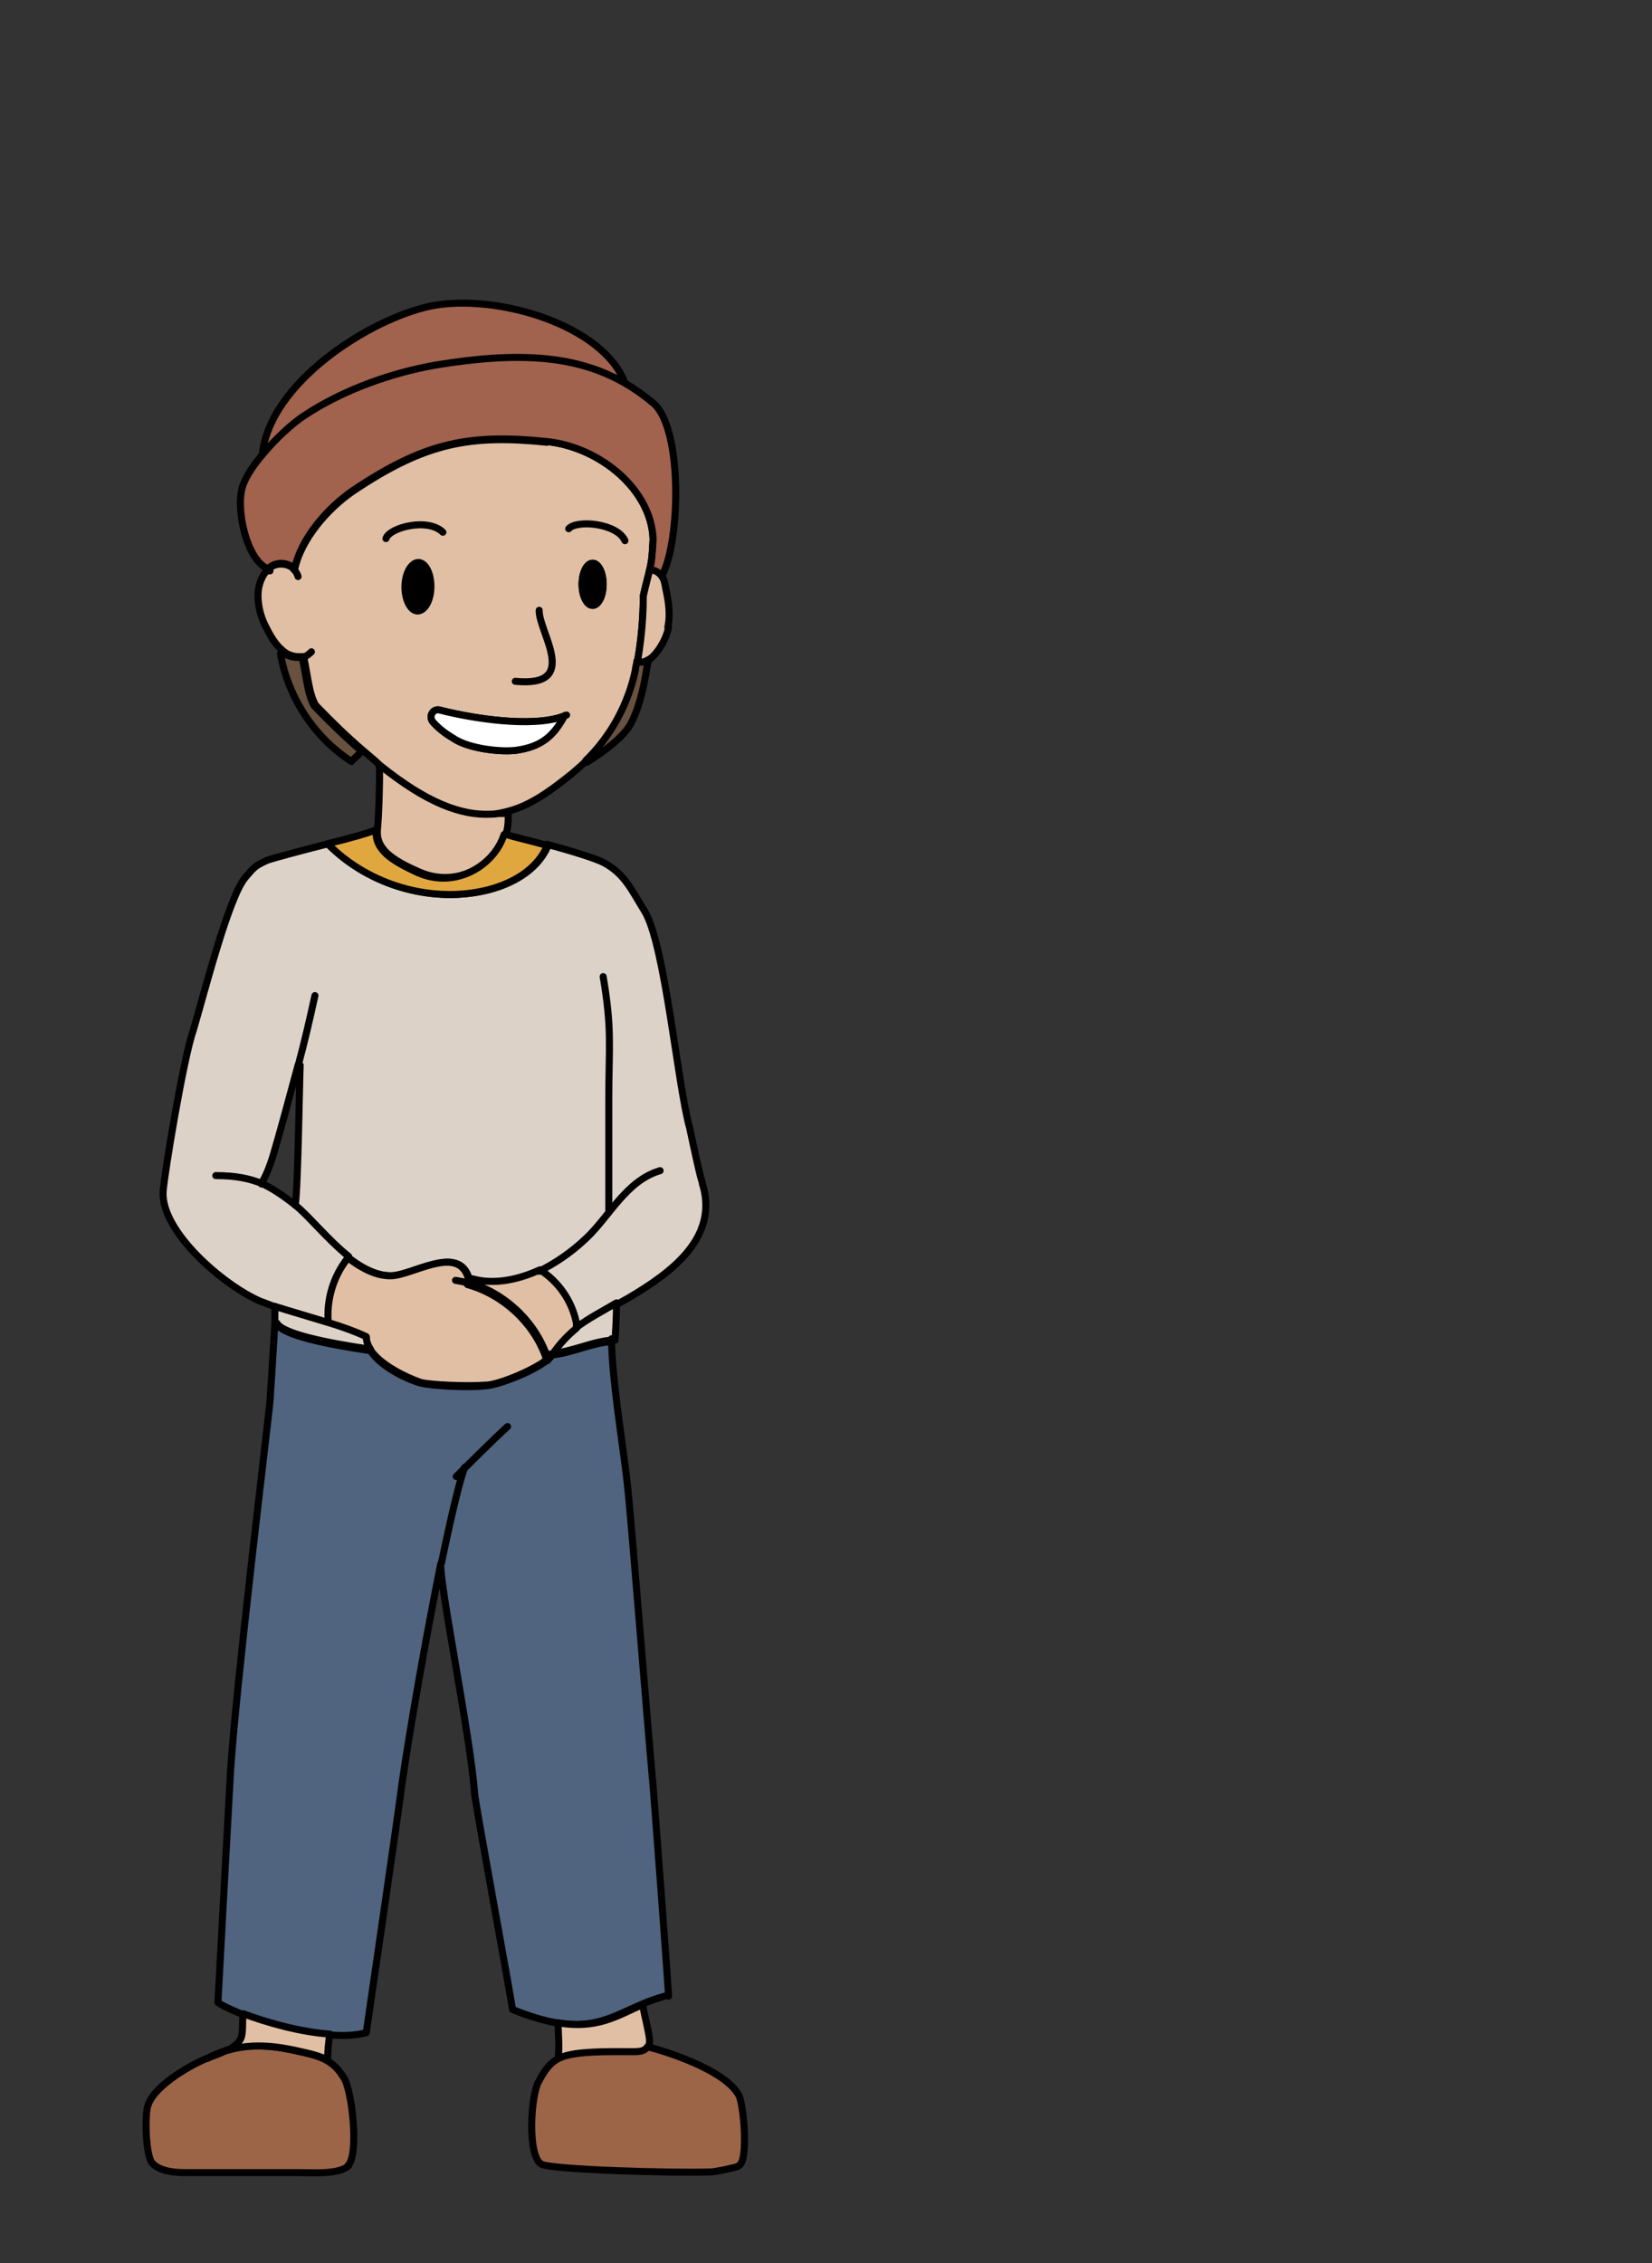 <?xml version="1.0" encoding="UTF-8"?><svg id="usa" xmlns="http://www.w3.org/2000/svg" width="235" height="321.9" viewBox="0 0 235 321.9"><rect x="0" y="0" width="235" height="321.9" fill="#333333" stroke="none"/><defs><style>.cls-1{fill:#50637f;}.cls-1,.cls-2,.cls-3,.cls-4,.cls-5,.cls-6,.cls-7,.cls-8,.cls-9,.cls-10{stroke:#000;stroke-linecap:round;stroke-linejoin:round;}.cls-2{fill:#e1a73f;}.cls-3{fill:#e0bfa4;}.cls-4{fill:#9c6548;}.cls-5{fill:#a1624e;}.cls-6{fill:#68513e;}.cls-7{fill:#ddd2c7;}.cls-8{fill:#fff;}.cls-9{fill:none;}</style></defs><path class="cls-7" d="M99.9,168.2c-.4-1.2-1-4.1-1.8-7.8-1.7-6-3.5-26.1-6.4-30.8-1.8-2.9-2.8-5.3-5.8-6.9-1.1-.6-4.7-1.7-8-2.6v.3c-1.7,3.8-5.9,5.8-10,6.5-7.6,1.3-15.8-1.4-21.2-6.9-3.9,1-8.1,2.1-8.8,2.4-1.7.8-1.8,1-3,2.4-2.4,2.8-5.9,16.7-7.4,21.7-1.4,4-4.1,20.3-4.3,23-.3,5.7,8.7,13.4,13.9,15.6.6.2,1.3.5,2.1.8,2.2.7,5,1.5,7.6,2.3h0c-.3-3.3.7-6.7,2.8-9.3h0c2.1,1.6,4.4,2.8,6.7,2.5,3.5-.6,9.3-4.3,10.5.7.2,0,.3.1.5.1,2.5.7,5.8.4,9.5-1.3h0c2.7,1.7,4.6,4.5,5.2,7.6v.5c1.7-1.3,3.6-2.2,5.8-3.5.5-.3,1.1-.6,1.6-.9,6.3-3.7,12.9-8.7,10.5-16.3ZM42,171.4c-1.9-1.5-3.3-2.4-4.8-3.1.7-1.2,1.2-2.5,1.6-3.8.9-3,2.2-7.8,3.6-13h.3c-.1,2.1-.3,17.3-.7,19.9Z"/><path class="cls-3" d="M71.9,118.6c-1.4,4.5-6.9,7.8-12.3,5.4-3.9-1.7-6.2-3.3-5.9-6.1.2-2.3.3-5.6.3-9.2,6.7,5.4,11.6,7.2,15.8,7h2.5c0,1,0,1.9-.3,2.8Z"/><line class="cls-9" x1="53.9" y1="108.9" x2="53.9" y2="108.8"/><path class="cls-2" d="M77.8,120.1v.3c-1.7,3.8-5.9,5.8-10,6.5-7.6,1.3-15.8-1.4-21.2-6.9,3.3-.8,6.4-1.7,6.9-2-.2,2.8,2,4.3,5.9,6.1,5.4,2.4,10.9-1,12.3-5.4h.4c.8.3,3.1.8,5.6,1.5Z"/><path class="cls-9" d="M44.8,141.6c-.7,3.2-1.5,6.7-2.4,10"/><path class="cls-9" d="M53.1,191.9c0,0-.2,0-.3,0"/><path class="cls-9" d="M77.7,192.7h-.8"/><path class="cls-7" d="M87.7,185.4c0,1.8-.1,3.5-.2,5.2-.2,0-.4,0-.5,0-2.7.2-5.5,1.6-8.4,1.9,1.1-1.6,2.2-2.7,3.4-3.7,1.7-1.3,3.5-2.2,5.7-3.5Z"/><path class="cls-9" d="M85.8,138.9c1.3,7.6.8,10,.8,17.6,0,4,0,11.7,0,15.9"/><path class="cls-3" d="M82,188.9c-1.2,1-2.3,2.1-3.4,3.7-.3,0-.6,0-.9,0-1.8-4.9-6.1-8.8-11.1-10.2l.2-.6c.2,0,.3.1.5.1,2.5.7,5.8.4,9.5-1.3h0c2.7,1.7,4.6,4.5,5.2,7.6v.5Z"/><path class="cls-9" d="M93.9,166.5c-4.8,1.4-7.2,6.5-10.5,9.6-2.2,2.1-4.5,3.6-6.7,4.7"/><path class="cls-9" d="M52.7,190.4c-.2-.1-.4-.2-.6-.3"/><path class="cls-9" d="M30.7,167.2c2.8,0,4.7.4,6.5,1.1"/><path class="cls-9" d="M49.6,178.7c-3-2.4-5.7-5.8-7.6-7.3"/><line class="cls-9" x1="52.1" y1="190.1" x2="52.1" y2="190.1"/><path class="cls-3" d="M77.9,193.3c-2.1,1.7-7.4,3.8-8.9,3.7-2.2.2-7.8,0-9.2-.4-2-.7-5.6-2.4-7.1-4.6h0c-.4-.6-.6-1.2-.6-1.8-1.4-.7-3.4-1.4-5.4-2h0c-.3-3.3.7-6.7,2.8-9.3h0c2.1,1.6,4.4,2.8,6.7,2.5,3.5-.6,9.3-4.3,10.5.7l-.2.6c5,1.4,9.3,5.3,11.1,10.2,0,.2.1.4.2.6Z"/><path class="cls-1" d="M94.9,283.8c-1.4.4-2.6.8-3.7,1.3-3.8,1.6-6.5,3.5-12,2.6-1.8-.3-3.8-.9-6.3-1.9,0-.6-5.3-29.3-5.4-30.8-.5-7.6-5-29.7-4.8-32.6-2.1,10.4-4.5,24.1-5.5,31.2-.4,3.3-5.1,35.5-5.1,35.5-1.5.4-3.3.5-5.3.3-4.3-.3-9-1.6-12.3-2.9-1.7-.7-3-1.3-3.5-1.7,0,0,1.4-26,1.8-33,.8-12.2,4.9-45.9,5.6-52.4,0,0,.5-7.7.7-11.1h.3c.8,1.6,7.1,2.9,13.3,3.8h0c1.4,2.2,5,4,7.1,4.6,1.4.4,7,.7,9.2.4,1.5,0,6.7-1.9,8.9-3.7.3-.2.5-.5.7-.7,2.8-.3,5.6-1.7,8.4-1.9.1,5.7,1.6,14.6,2.2,19.9.6,5.2,2.6,31.1,3.7,43.3.2,2.4,2.2,28.9,2.2,29.9Z"/><path class="cls-9" d="M87,190.6c0,0,0-.1,0-.2"/><path class="cls-7" d="M52.7,191.9c-6.2-.9-12.5-2.2-13.3-3.7h-.3c0-1,0-2.3,0-2.4,2.2.7,5,1.5,7.6,2.3,2,.6,3.9,1.3,5.4,2,0,.6.2,1.2.6,1.8Z"/><path class="cls-9" d="M62.8,222.3c1.3-6.3,2.5-11.4,3.2-13.3,0-.1,0-.2.1-.3"/><path class="cls-9" d="M72.2,202.9c-2,1.8-6.2,6-7.3,7.1"/><path class="cls-4" d="M49.6,308c-1.3,1.3-5.1,1-7.1,1-5.4,0-10.7,0-16.1,0-1.7,0-3.6-.2-4.7-1.3-1-1-1.1-6.8-.7-8.1.7-2.7,5.5-5.6,8.3-6.8,1-.4,2-.7,2.9-1.2,3.7-1.1,7.3-.5,10,.1,1.8.4,3.1.7,4.2,1.3.9.5,1.7,1.2,2.5,2.5,1.2,1.8,2.2,11,.6,12.5Z"/><path class="cls-9" d="M32.3,291.6c-1,.3-2,.7-2.9,1.2"/><path class="cls-3" d="M46.9,289.3h0q-.3,2.2-.3,3.7c-1.1-.6-2.4-.9-4.2-1.3-2.7-.6-6.3-1.2-10-.1.7-.4,1.3-.8,1.7-1.4.6-.8.3-2.6.5-3.8,3.2,1.2,8,2.6,12.3,2.9Z"/><path class="cls-3" d="M92.1,291.2c-.4.6-1.3.7-2.1.7-2.4,0-6.9,0-9.2.5-.5.1-1,.3-1.4.5h0c.2-2.2,0-3.4,0-5.2,5.5.9,8.2-.9,12-2.6.4,2.1.8,3.4,1,5,0,.4,0,.8-.2,1.1Z"/><path class="cls-4" d="M105,308.1c-.4.2-3.3.8-3.8.8-4.9.2-22.8-.3-24.2-1.1-2-1.2-1.5-9.7-.4-11.7.8-1.5,1.5-2.6,2.8-3.3.4-.2.9-.4,1.4-.5,2.3-.6,6.8-.5,9.2-.5.8,0,1.7,0,2.1-.7,3.9,1,11.2,3.6,13,6.9.7,1.3,1.4,9.4,0,10Z"/><path class="cls-3" d="M77.8,62.9c-10.9-1.1-17.2,0-27.5,6.9-3.7,2.5-7.5,6.9-8.4,11.2-.8-.8-2.1-1-3.1-.5-.2.1-.5.3-.7.5-.9.9-1.4,2.3-1.4,3.7,0,1.7.5,3.4,1.3,4.8.6,1.2,1.3,2.3,2.3,3.1.1.1.3.2.4.3.5.3,1.2.5,1.8.5h.7c.7,3.5.8,5.3,1.7,6.9,2.4,2.5,4.6,4.6,6.7,6.4.8.7,1.7,1.4,2.4,2.1,6.7,5.4,11.6,7.2,15.8,7,.8,0,1.6-.2,2.4-.4,3.2-.8,6.1-2.9,9.2-5.4.7-.6,1.4-1.2,2-1.8,3.6-3.5,6.1-8.1,7.1-13,0-.4.2-.8.2-1.2.8-4.6.8-8.2.8-8.9,0,0,0-.2,0-.3.4-1.8.7-2.8.9-3.7.3-1.2.4-2.1.5-4.4-.2-7-7.5-13.1-15.1-13.9ZM59.4,86.9c-1,0-1.8-1.6-1.8-3.4s.8-3.4,1.8-3.4,1.8,1.5,1.8,3.4-.8,3.4-1.8,3.4ZM73.5,106.7c-2.2.3-6.5-.2-8.7-1.5-1.3-.8-2.1-1.3-3.2-2.5-.7-.8,0-2,1-1.7,4.7,1.2,13,2.5,17.5.9h0c-1.5,2.8-3.2,4.3-6.7,4.8ZM84.3,86.1c-.8,0-1.5-1.3-1.5-3s.7-3,1.5-3,1.5,1.3,1.5,3-.7,3-1.5,3Z"/><path class="cls-8" d="M80.2,102c-1.5,2.7-3.2,4.2-6.7,4.7-2.2.3-6.5-.2-8.7-1.5-1.3-.8-2.1-1.3-3.2-2.5-.7-.8,0-2,1-1.7,4.7,1.2,13,2.5,17.5.9h0Z"/><path class="cls-9" d="M92.9,76.6s0,0,0,.1"/><path class="cls-9" d="M88.9,76.9c-1.1-2.5-6.9-3-8-1.7"/><path class="cls-9" d="M63,75.7c-2.1-2.1-7.6-.7-8.1.9"/><path class="cls-10" d="M85.8,83.1c0,1.7-.7,3-1.5,3s-1.5-1.3-1.5-3,.7-3,1.5-3,1.5,1.3,1.5,3Z"/><path class="cls-10" d="M61.3,83.4c0,1.9-.8,3.4-1.8,3.4s-1.8-1.6-1.8-3.4.8-3.4,1.8-3.4,1.8,1.5,1.8,3.4Z"/><path class="cls-9" d="M76.7,86.8c-.1,3.1,6,11-3.4,10.1"/><path class="cls-9" d="M80.6,101.7c-.2,0-.3.1-.5.2"/><path class="cls-5" d="M88.9,54.6h0c-6.9-4-15.2-4.5-26.8-2.6-6.4,1-13.4,3.6-18.8,7.2-1.7,1.1-4.1,3.4-6,5.6.9-10.3,15.3-19.5,24.1-21.3,9.4-1.8,24.5,2.8,27.5,11Z"/><path class="cls-6" d="M42.3,93.5c.2,0,.5,0,.7,0,.5-.1.9-.4,1.3-.8"/><path class="cls-9" d="M42.4,82c-.1-.4-.3-.7-.6-1"/><path class="cls-3" d="M95.1,89.2c-.3,1.7-1.6,3.9-2.9,4.7-.5.3-1,.4-1.5.1h0c.8-4.6.8-8.2.8-8.9,0,0,0-.2,0-.3.4-1.8.7-2.8.9-3.7h.1c.6-.1,1.3.2,1.6.8.4.5.5,1.2.6,1.8.4,1.8.7,3.7.3,5.5Z"/><path class="cls-9" d="M77.9,193.5c0,0,0-.1,0-.2"/><path class="cls-9" d="M66.6,182.5c-.6-.2-1.2-.3-1.8-.4"/><path class="cls-9" d="M37.2,168.4s0,0,0,0"/><path class="cls-9" d="M92.9,76.7c0,.4,0,.8,0,1.1"/><path class="cls-5" d="M94.1,81.9c-.4-.5-1-.9-1.6-.8h-.1c.3-1.2.4-2.2.5-4.4-.2-7-7.5-13.1-15.1-13.9-10.9-1.1-17.2,0-27.5,6.9-3.7,2.5-7.5,6.9-8.4,11.2-.8-.8-2.1-1-3.1-.5-.2.1-.5.3-.7.5-3.1-1.3-4.7-8.9-3.5-12,.5-1.3,1.5-2.8,2.7-4.2,1.9-2.3,4.3-4.5,6-5.6,5.4-3.6,12.4-6.1,18.8-7.2,11.6-1.9,19.9-1.4,26.8,2.6,1.4.8,2.8,1.8,4.1,2.9,4.1,3.6,3.8,19.5,1.2,24.4Z"/><path class="cls-9" d="M38.4,81.2c-.1,0-.3,0-.4-.1"/><path class="cls-6" d="M51.5,106.8c-.2.3-1.3,1.2-1.5,1.5-5.3-3.4-9-9.1-10.1-15.3l.2-.3c.1.1.3.2.4.3.5.3,1.2.5,1.8.5h.7c.7,3.5.8,5.3,1.7,6.9,2.4,2.5,4.6,4.6,6.7,6.4Z"/><path class="cls-9" d="M51.5,106.8s0,0,0,0"/><path class="cls-6" d="M92.2,93.9c-.5,3.1-1,6.1-2.4,8.9-1.3,2.6-6,5.4-6.3,5.6l-.2-.2c3.6-3.5,6.1-8.1,7.1-13,0-.4.2-.8.2-1.2h0c.5.3,1,.2,1.5-.1Z"/><path class="cls-9" d="M83.5,108.4s0,0,0,0"/><path class="cls-9" d="M92.3,93.8s0,0,0,.1"/></svg>